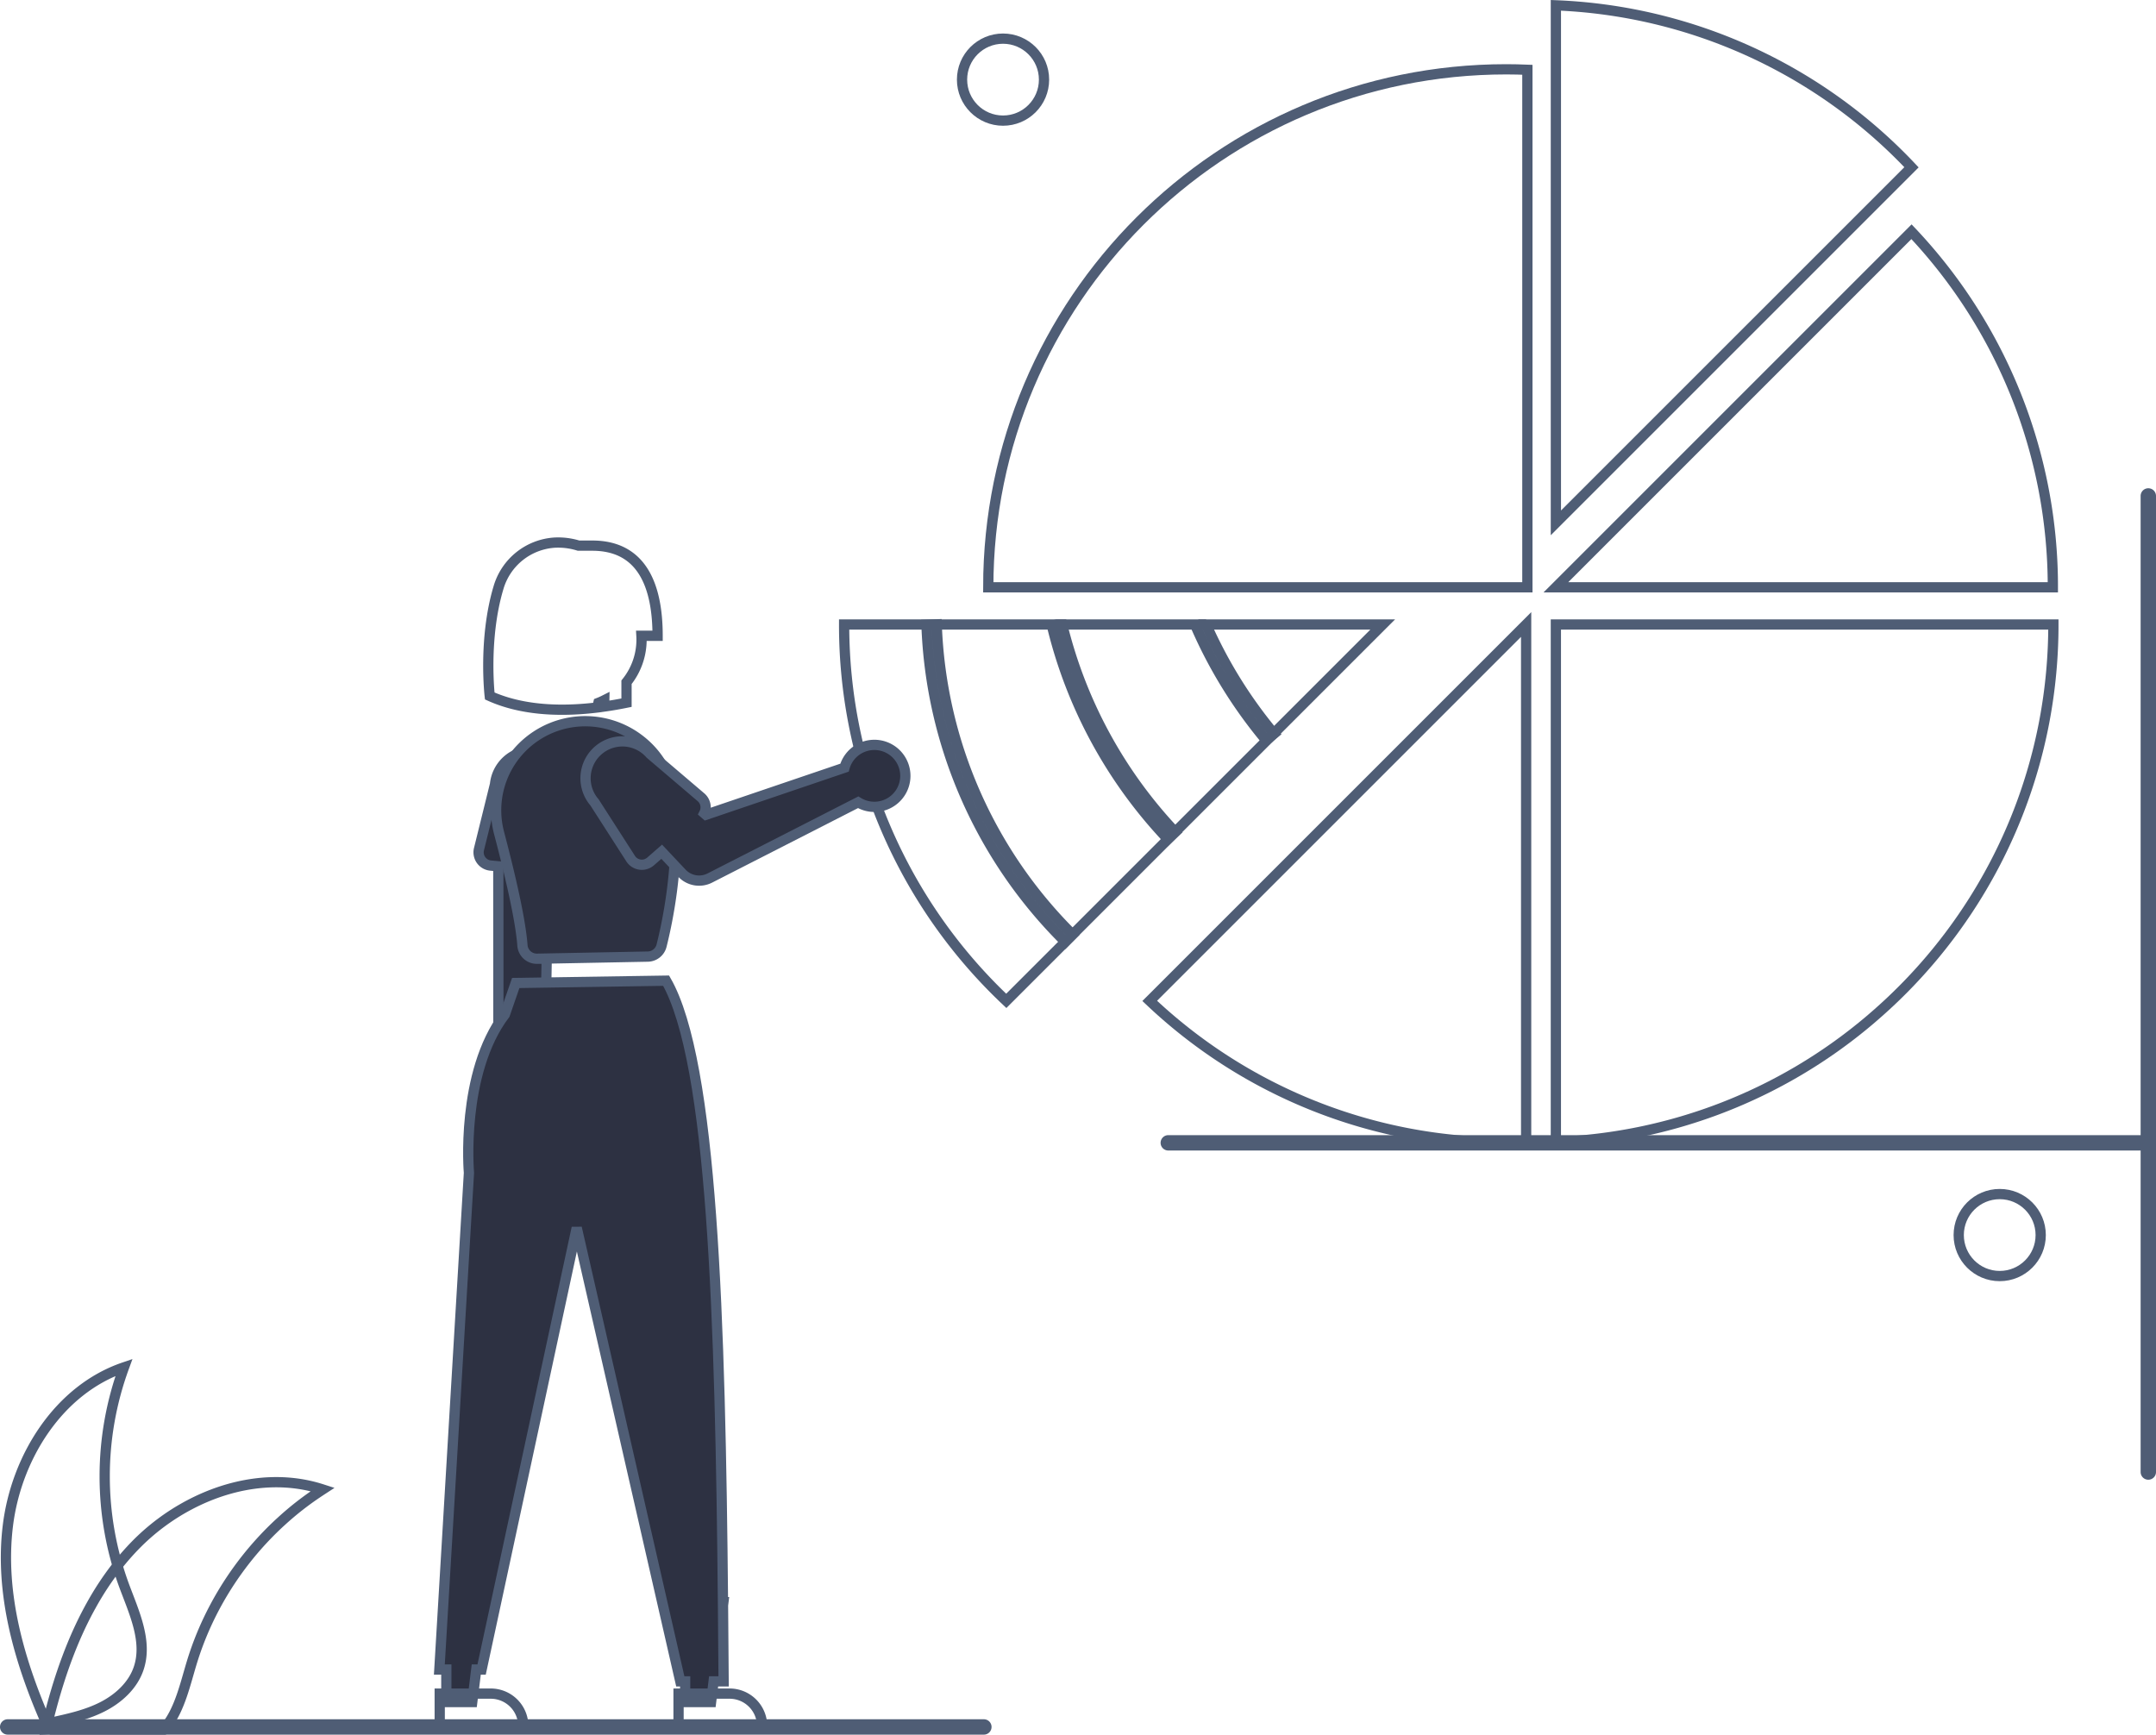 <?xml version="1.0" encoding="UTF-8" standalone="no"?>
<svg
   xmlns:dc="http://purl.org/dc/elements/1.1/"
   xmlns:cc="http://creativecommons.org/ns#"
   xmlns:rdf="http://www.w3.org/1999/02/22-rdf-syntax-ns#"
   xmlns:svg="http://www.w3.org/2000/svg"
   xmlns="http://www.w3.org/2000/svg"
   xmlns:sodipodi="http://sodipodi.sourceforge.net/DTD/sodipodi-0.dtd"
   xmlns:inkscape="http://www.inkscape.org/namespaces/inkscape"
   id="a9f54f33-4909-4094-a7f7-0faa4fba6dcc"
   data-name="Layer 1"
   width="841.48"
   height="677.138"
   viewBox="0 0 841.48 677.138"
   version="1.1"
   sodipodi:docname="illustration0.svg"
   inkscape:version="1.0.2 (e86c870879, 2021-01-15, custom)">
  <defs
     id="defs990" />
  <sodipodi:namedview
     pagecolor="#ffffff"
     bordercolor="#666666"
     borderopacity="1"
     objecttolerance="10"
     gridtolerance="10"
     guidetolerance="10"
     inkscape:pageopacity="0"
     inkscape:pageshadow="2"
     inkscape:window-width="1920"
     inkscape:window-height="1002"
     id="namedview988"
     showgrid="false"
     inkscape:zoom="0.88257013"
     inkscape:cx="290.26002"
     inkscape:cy="357.79382"
     inkscape:window-x="-8"
     inkscape:window-y="-8"
     inkscape:window-maximized="1"
     inkscape:current-layer="a9f54f33-4909-4094-a7f7-0faa4fba6dcc"
     inkscape:document-rotation="0" />
  <path
     id="path945"
     style="fill:#2d3142;fill-opacity:1;stroke:#4f5d75;stroke-width:4;stroke-miterlimit:4;stroke-dasharray:none;stroke-opacity:1"
     d="M 207.424 293.162 A 14.397 14.397 0 0 0 193.205 306.111 L 186.945 331.453 A 5.184 5.184 0 0 0 191.486 337.857 L 194.49 338.145 L 194.527 408.406 A 12.443 12.443 0 0 0 209.871 427.777 A 12.376 12.376 0 0 0 212.74 409.018 L 214.008 340.004 L 217.551 340.342 A 5.184 5.184 0 0 0 223.221 334.912 L 221.861 308.928 A 14.397 14.397 0 0 0 207.424 293.162 z " />
  <path
     d="M 3.092,595.376 C 6.41,568.698 22.944,542.412 48.386,533.73 a 123.863,123.863 0 0 0 0.006,85.04 c 3.91,10.575 9.359,21.93 5.682,32.589 -2.288,6.632 -7.886,11.706 -14.142,14.878 -6.257,3.173 -13.202,4.685 -20.059,6.167 l -1.35,1.116 C 7.637,648.94 -0.226,622.054 3.092,595.376 Z"
     fill="#f0f0f0"
     id="path913"
     style="fill:none;fill-opacity:1;stroke:#4f5d75;stroke-width:4;stroke-miterlimit:4;stroke-dasharray:none;stroke-opacity:1" />
  <path
     d="m 125.94,581.381 c -0.4,0.26 -0.8,0.52 -1.2,0.79 a 118.406,118.406 0 0 0 -15.14,11.82 c -0.37,0.33 -0.74,0.67 -1.1,1.01 a 124.827,124.827 0 0 0 -27.11,37.11 121.222,121.222 0 0 0 -6.64,17.18 c -2.45,8.13 -4.46,17.14 -9.31,23.79 a 20.795,20.795 0 0 1 -1.62,2 H 19.99 c -0.1,-0.05 -0.2,-0.09 -0.3,-0.14 l -1.75,0.08 c 0.07,-0.31 0.15,-0.63 0.22,-0.94 0.04,-0.18 0.09,-0.36 0.13,-0.54 0.03,-0.12 0.06,-0.24 0.08,-0.35 0.01,-0.04 0.02,-0.08 0.03,-0.11 0.02,-0.11 0.05,-0.21 0.07,-0.31 q 0.66,-2.685 1.36,-5.37 c 0,-0.01 0,-0.01 0.01,-0.02 3.59,-13.63 8.35,-27.08 15,-39.38 0.2,-0.37 0.4,-0.75 0.62,-1.12 a 115.673,115.673 0 0 1 10.39,-15.76 102.26,102.26 0 0 1 6.81,-7.79 85.036,85.036 0 0 1 21.28,-15.94 c 15.72,-8.3 33.92,-11.48 50.72,-6.41 0.43,0.13 0.85,0.26 1.28,0.4 z"
     fill="#f0f0f0"
     id="path923"
     style="fill:none;fill-opacity:1;stroke:#4f5d75;stroke-width:4;stroke-miterlimit:4;stroke-dasharray:none;stroke-opacity:1" />
  <path
     d="M 746.049,65.298 A 201.592,201.592 0 0 0 607.255,2.081 V 204.091 Z"
     fill="#3f3d56"
     id="path933"
     style="fill:none;fill-opacity:1;stroke:#4f5d75;stroke-width:4;stroke-miterlimit:4;stroke-dasharray:none;stroke-opacity:1" />
  <path
     d="M 746.049,90.451 607.255,229.244 H 801.223 A 201.485,201.485 0 0 0 746.049,90.451 Z"
     fill="#e4e4e4"
     id="path935"
     style="fill:none;fill-opacity:1;stroke:#4f5d75;stroke-width:4;stroke-miterlimit:4;stroke-dasharray:none;stroke-opacity:1" />
  <path
     d="m 801.43,243.761 a 202.729,202.729 0 0 1 -3.48,37.53 c -0.18,0.98 -0.37,1.95 -0.57,2.92 a 200.544,200.544 0 0 1 -23.4,61.32 c -0.59,1.02 -1.2,2.04 -1.81,3.04 v 0.01 a 202.815,202.815 0 0 1 -40.6,48.03 c -0.79,0.69 -1.58,1.37 -2.38,2.04 a 201.308,201.308 0 0 1 -121.94,47.12 v -202.01 z"
     fill="#f0f0f0"
     id="path937"
     style="fill:none;fill-opacity:1;stroke:#4f5d75;stroke-width:4;stroke-miterlimit:4;stroke-dasharray:none;stroke-opacity:1" />
  <path
     d="m 587.632,445.947 c 2.685,0 5.354,-0.069 8.014,-0.172 V 243.756 L 448.73,390.672 A 201.488,201.488 0 0 0 587.632,445.947 Z"
     fill="#cacaca"
     id="path939"
     style="fill:none;fill-opacity:1;stroke:#4f5d75;stroke-width:4;stroke-miterlimit:4;stroke-dasharray:none;stroke-opacity:1" />
  <path
     d="m 587.906,27.053 c -111.667,0 -202.191,90.524 -202.191,202.191 H 596.13 V 27.234 c -2.729,-0.109 -5.467,-0.18 -8.223,-0.18 z"
     fill="#6c63ff"
     id="path941"
     style="fill:none;fill-opacity:1;stroke:#4f5d75;stroke-width:4;stroke-miterlimit:4;stroke-dasharray:none;stroke-opacity:1" />
  <path
     d="m 539.67,243.761 -42.51,42.51 -1.39,1.39 -0.03,0.03 -37.07,37.06 -1.41,1.41 -40.05,40.05 -1.41,1.41 v 0.01 l -23.05,23.04 a 201.608,201.608 0 0 1 -63.29,-146.91 z"
     fill="#6c63ff"
     id="path943"
     style="fill:none;fill-opacity:1;stroke:#4f5d75;stroke-width:4;stroke-miterlimit:4;stroke-dasharray:none;stroke-opacity:1" />
  <path
     id="polygon949"
     style="fill:#2d3142;fill-opacity:1;stroke:#4f5d75;stroke-width:4;stroke-miterlimit:4;stroke-dasharray:none;stroke-opacity:1"
     d="M 259.984 382.787 L 201.291 383.689 L 197.049 395.947 C 179.62 418.907 183.025 457.814 183.025 457.814 L 171.477 651.67 L 174.201 651.67 L 174.201 664.373 L 184.314 664.373 L 185.881 651.67 L 187.975 651.67 L 225.096 479.264 L 265.518 656.293 L 267.416 656.293 L 267.416 664.373 L 277.529 664.373 L 278.525 656.293 L 282.428 656.293 C 282.358 646.355 282.276 636.47 282.186 626.627 L 282.342 625.365 L 282.174 625.365 C 281.147 515.502 278.179 414.48 259.984 382.787 z " />
  <path
     d="m 171.621,661.072 19.917,-8.1e-4 h 8e-4 a 12.693,12.693 0 0 1 12.693,12.692 v 0.412 l -32.61,10e-4 z"
     fill="#2f2e41"
     id="path951"
     style="fill:none;fill-opacity:1;stroke:#4f5d75;stroke-width:4;stroke-miterlimit:4;stroke-dasharray:none;stroke-opacity:1" />
  <path
     d="m 264.837,661.072 19.917,-8.1e-4 h 8.1e-4 a 12.693,12.693 0 0 1 12.693,12.692 v 0.412 l -32.61,10e-4 z"
     fill="#2f2e41"
     id="path955"
     style="fill:none;fill-opacity:1;stroke:#4f5d75;stroke-width:4;stroke-miterlimit:4;stroke-dasharray:none;stroke-opacity:1" />
  <path
     d="m 209.511,374.224 a 5.62,5.62 0 0 1 -1.09,-0.108 v 0 a 5.637,5.637 0 0 1 -4.516,-5.108 c -0.62,-8.491 -3.693,-23.27 -9.133,-43.928 a 34.768,34.768 0 0 1 54.9,-36.305 34.319,34.319 0 0 1 13.241,23.469 c 2.704,23.81 -2.393,47.715 -4.71,56.888 a 5.65,5.65 0 0 1 -5.355,4.256 l -43.216,0.834 c -0.04,8.9e-4 -0.08,10e-4 -0.12,10e-4 z"
     fill="#e4e4e4"
     id="path961"
     style="fill:#2d3142;fill-opacity:1;stroke:#4f5d75;stroke-width:4;stroke-miterlimit:4;stroke-dasharray:none;stroke-opacity:1" />
  <path
     id="path963"
     style="fill:#2d3142;fill-opacity:1;stroke:#4f5d75;stroke-width:4;stroke-miterlimit:4;stroke-dasharray:none;stroke-opacity:1"
     d="M 242.924 289.379 A 14.397 14.397 0 0 0 232.035 313.188 L 246.139 335.15 A 5.184 5.184 0 0 0 253.912 336.254 L 258.26 332.455 L 266.154 340.832 A 9.216 9.216 0 0 0 277.055 342.717 L 334.938 313.15 A 12.093 12.093 0 1 0 330.25 297.844 A 12.127 12.127 0 0 0 329.611 299.643 L 275.518 318.025 L 274.855 317.447 A 5.184 5.184 0 0 0 273.584 311.18 L 253.777 294.309 A 14.397 14.397 0 0 0 242.924 289.379 z " />
  <path
     id="circle967"
     style="fill:none;fill-opacity:1;stroke:#4f5d75;stroke-width:4;stroke-miterlimit:4;stroke-dasharray:none;stroke-opacity:1"
     d="M 217.834 211.768 C 217.388 211.768 216.946 211.777 216.506 211.799 A 24.455 24.455 0 0 0 194.555 229.398 C 188.544 249.461 191.141 271.658 191.141 271.658 C 199.913 275.626 213.321 278.563 233.123 276.148 L 233.551 274.352 A 26.508 26.508 0 0 0 235.844 273.328 L 235.793 275.785 C 238.584 275.397 241.496 274.894 244.529 274.279 L 244.529 266.299 A 26.508 26.508 0 0 0 247.145 262.385 A 26.508 26.508 0 0 0 250.35 248.168 L 256.662 248.168 C 256.662 228.73 250.62 212.98 231.182 212.98 L 225.807 212.98 A 26.581 26.581 0 0 0 217.834 211.768 z " />
  <path
     d="m 836.98,447.081 h -381 a 1,1 0 0 1 0,-2 h 381 a 1,1 0 0 1 0,2 z"
     fill="#f0f0f0"
     id="path971"
     style="fill:none;stroke:#4f5d75;stroke-width:4;stroke-miterlimit:4;stroke-dasharray:none;stroke-opacity:1" />
  <path
     d="m 837.48,574.581 v -381 a 1,1 0 0 1 2,0 v 381 a 1,1 0 0 1 -2,0 z"
     fill="#f0f0f0"
     id="path973"
     style="fill:none;stroke:#4f5d75;stroke-width:4;stroke-miterlimit:4;stroke-dasharray:none;stroke-opacity:1" />
  <circle
     cx="780.48"
     cy="482.081"
     r="16"
     fill="#f0f0f0"
     id="circle975"
     style="fill:none;fill-opacity:1;stroke:#4f5d75;stroke-width:4;stroke-miterlimit:4;stroke-dasharray:none;stroke-opacity:1" />
  <circle
     cx="391.48"
     cy="31.081"
     r="16"
     fill="#f0f0f0"
     id="circle977"
     style="fill:none;fill-opacity:1;stroke:#4f5d75;stroke-width:4;stroke-miterlimit:4;stroke-dasharray:none;stroke-opacity:1" />
  <path
     d="m 385,674.081 a 0.997,0.997 0 0 1 -1,1 H 3 a 1,1 0 1 1 0,-2 H 384 a 0.997,0.997 0 0 1 1,1 z"
     fill="#cacaca"
     id="path979"
     style="fill:none;stroke:#4f5d75;stroke-width:4;stroke-miterlimit:4;stroke-dasharray:none;stroke-opacity:1" />
  <path
     d="M 415.8,367.629 A 183.284,183.284 0 0 1 361.601,243.833 l 3.998,-0.144 a 179.297,179.297 0 0 0 53.021,121.103 z"
     fill="#3f3d56"
     id="path981"
     style="fill:none;stroke:#4f5d75;stroke-width:4;stroke-miterlimit:4;stroke-dasharray:none;stroke-opacity:1" />
  <path
     d="m 458.71,324.791 -2.9,2.74 a 183.901,183.901 0 0 1 -45.24,-83.3 l 1.94,-0.47 h 2.06 a 179.991,179.991 0 0 0 44.1,80.99 z"
     fill="#3f3d56"
     id="path983"
     style="fill:none;stroke:#4f5d75;stroke-width:4;stroke-miterlimit:4;stroke-dasharray:none;stroke-opacity:1" />
  <path
     d="m 497.27,286.411 -1.5,1.25 -0.03,0.03 -1.54,1.28 a 183.759,183.759 0 0 1 -27.46,-44.41 l 1.83,-0.8 h 2.19 a 179.583,179.583 0 0 0 26.4,42.51 1.309,1.309 0 0 0 0.11,0.14 z"
     fill="#3f3d56"
     id="path985"
     style="fill:none;stroke:#4f5d75;stroke-width:4;stroke-miterlimit:4;stroke-dasharray:none;stroke-opacity:1" />
</svg>

